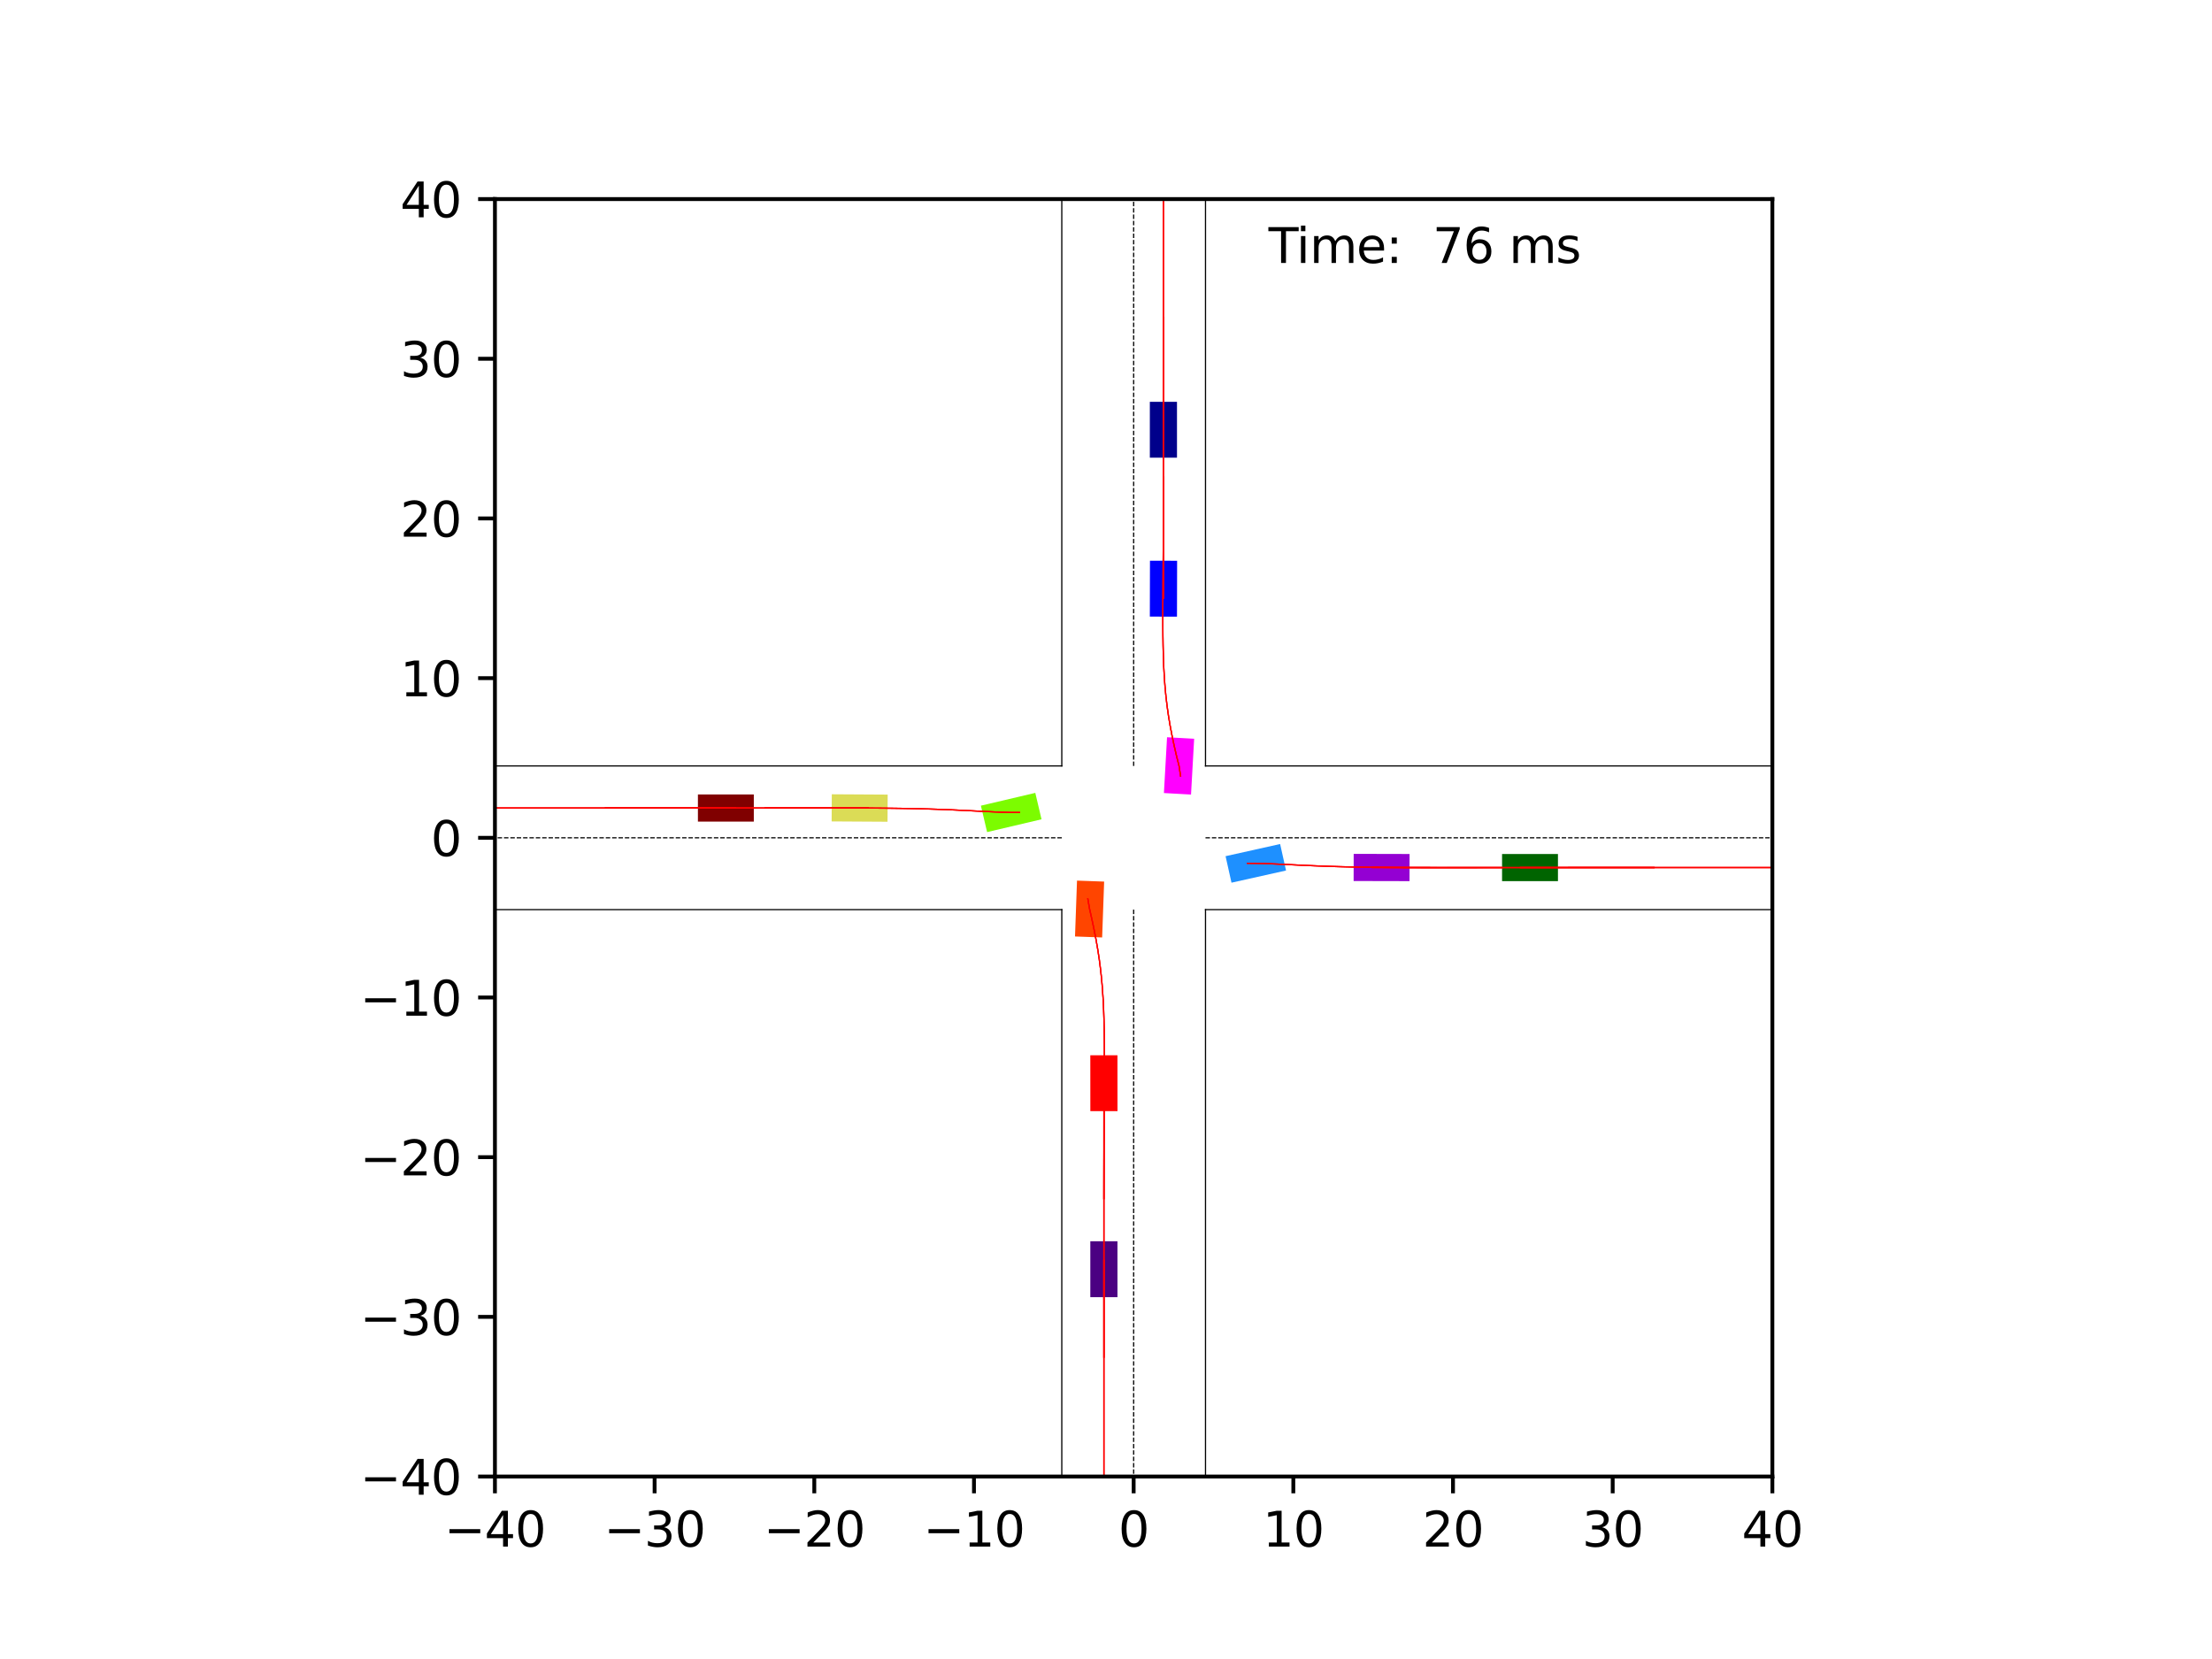 <?xml version="1.0" encoding="utf-8" standalone="no"?>
<!DOCTYPE svg PUBLIC "-//W3C//DTD SVG 1.1//EN"
  "http://www.w3.org/Graphics/SVG/1.1/DTD/svg11.dtd">
<svg xmlns:xlink="http://www.w3.org/1999/xlink" width="460.8pt" height="345.6pt" viewBox="0 0 460.8 345.6" xmlns="http://www.w3.org/2000/svg" version="1.1">
 <defs>
  <style type="text/css">*{stroke-linejoin: round; stroke-linecap: butt}</style>
 </defs>
 <g id="figure_1">
  <g id="patch_1">
   <path d="M 0 345.6 
L 460.8 345.6 
L 460.8 0 
L 0 0 
z
" style="fill: #ffffff"/>
  </g>
  <g id="axes_1">
   <g id="patch_2">
    <path d="M 103.104 307.584 
L 369.216 307.584 
L 369.216 41.472 
L 103.104 41.472 
z
" style="fill: #ffffff"/>
   </g>
   <g id="patch_3">
    <path d="M 245.188 95.343 
L 245.187 83.701 
L 239.533 83.701 
L 239.533 95.343 
z
" clip-path="url(#p478f8b786d)" style="fill: #00008b"/>
   </g>
   <g id="patch_4">
    <path d="M 157.032 165.5 
L 145.389 165.5 
L 145.389 171.155 
L 157.032 171.155 
z
" clip-path="url(#p478f8b786d)" style="fill: #800000"/>
   </g>
   <g id="patch_5">
    <path d="M 312.908 183.556 
L 324.551 183.555 
L 324.551 177.901 
L 312.908 177.901 
z
" clip-path="url(#p478f8b786d)" style="fill: #006400"/>
   </g>
   <g id="patch_6">
    <path d="M 227.132 258.581 
L 227.133 270.223 
L 232.788 270.223 
L 232.786 258.58 
z
" clip-path="url(#p478f8b786d)" style="fill: #4b0082"/>
   </g>
   <g id="patch_7">
    <path d="M 245.187 128.461 
L 245.215 116.819 
L 239.56 116.805 
L 239.532 128.448 
z
" clip-path="url(#p478f8b786d)" style="fill: #0000ff"/>
   </g>
   <g id="patch_8">
    <path d="M 227.131 219.831 
L 227.139 231.473 
L 232.794 231.469 
L 232.786 219.827 
z
" clip-path="url(#p478f8b786d)" style="fill: #ff0000"/>
   </g>
   <g id="patch_9">
    <path d="M 184.92 165.53 
L 173.278 165.462 
L 173.245 171.116 
L 184.887 171.185 
z
" clip-path="url(#p478f8b786d)" style="fill: #dbdc56"/>
   </g>
   <g id="patch_10">
    <path d="M 281.984 183.531 
L 293.626 183.557 
L 293.639 177.903 
L 281.997 177.876 
z
" clip-path="url(#p478f8b786d)" style="fill: #9400d3"/>
   </g>
   <g id="patch_11">
    <path d="M 256.541 183.879 
L 267.904 181.344 
L 266.673 175.825 
L 255.309 178.359 
z
" clip-path="url(#p478f8b786d)" style="fill: #1e90ff"/>
   </g>
   <g id="patch_12">
    <path d="M 224.362 183.449 
L 223.945 195.084 
L 229.597 195.286 
L 230.013 183.651 
z
" clip-path="url(#p478f8b786d)" style="fill: #ff4500"/>
   </g>
   <g id="patch_13">
    <path d="M 215.672 165.17 
L 204.339 167.836 
L 205.634 173.341 
L 216.967 170.674 
z
" clip-path="url(#p478f8b786d)" style="fill: #7cfc00"/>
   </g>
   <g id="patch_14">
    <path d="M 248.111 165.521 
L 248.764 153.897 
L 243.118 153.58 
L 242.465 165.204 
z
" clip-path="url(#p478f8b786d)" style="fill: #ff00ff"/>
   </g>
   <g id="matplotlib.axis_1">
    <g id="xtick_1">
     <g id="line2d_1">
      <defs>
       <path id="m2106859544" d="M 0 0 
L 0 3.5 
" style="stroke: #000000; stroke-width: 0.8"/>
      </defs>
      <g>
       <use xlink:href="#m2106859544" x="103.104" y="307.584" style="stroke: #000000; stroke-width: 0.8"/>
      </g>
     </g>
     <g id="text_1">
      <!-- −40 -->
      <g transform="translate(92.552 322.182) scale(0.1 -0.1)">
       <defs>
        <path id="DejaVuSans-2212" d="M 678 2272 
L 4684 2272 
L 4684 1741 
L 678 1741 
L 678 2272 
z
" transform="scale(0.016)"/>
        <path id="DejaVuSans-34" d="M 2419 4116 
L 825 1625 
L 2419 1625 
L 2419 4116 
z
M 2253 4666 
L 3047 4666 
L 3047 1625 
L 3713 1625 
L 3713 1100 
L 3047 1100 
L 3047 0 
L 2419 0 
L 2419 1100 
L 313 1100 
L 313 1709 
L 2253 4666 
z
" transform="scale(0.016)"/>
        <path id="DejaVuSans-30" d="M 2034 4250 
Q 1547 4250 1301 3770 
Q 1056 3291 1056 2328 
Q 1056 1369 1301 889 
Q 1547 409 2034 409 
Q 2525 409 2770 889 
Q 3016 1369 3016 2328 
Q 3016 3291 2770 3770 
Q 2525 4250 2034 4250 
z
M 2034 4750 
Q 2819 4750 3233 4129 
Q 3647 3509 3647 2328 
Q 3647 1150 3233 529 
Q 2819 -91 2034 -91 
Q 1250 -91 836 529 
Q 422 1150 422 2328 
Q 422 3509 836 4129 
Q 1250 4750 2034 4750 
z
" transform="scale(0.016)"/>
       </defs>
       <use xlink:href="#DejaVuSans-2212"/>
       <use xlink:href="#DejaVuSans-34" x="83.789"/>
       <use xlink:href="#DejaVuSans-30" x="147.412"/>
      </g>
     </g>
    </g>
    <g id="xtick_2">
     <g id="line2d_2">
      <g>
       <use xlink:href="#m2106859544" x="136.368" y="307.584" style="stroke: #000000; stroke-width: 0.8"/>
      </g>
     </g>
     <g id="text_2">
      <!-- −30 -->
      <g transform="translate(125.816 322.182) scale(0.1 -0.1)">
       <defs>
        <path id="DejaVuSans-33" d="M 2597 2516 
Q 3050 2419 3304 2112 
Q 3559 1806 3559 1356 
Q 3559 666 3084 287 
Q 2609 -91 1734 -91 
Q 1441 -91 1130 -33 
Q 819 25 488 141 
L 488 750 
Q 750 597 1062 519 
Q 1375 441 1716 441 
Q 2309 441 2620 675 
Q 2931 909 2931 1356 
Q 2931 1769 2642 2001 
Q 2353 2234 1838 2234 
L 1294 2234 
L 1294 2753 
L 1863 2753 
Q 2328 2753 2575 2939 
Q 2822 3125 2822 3475 
Q 2822 3834 2567 4026 
Q 2313 4219 1838 4219 
Q 1578 4219 1281 4162 
Q 984 4106 628 3988 
L 628 4550 
Q 988 4650 1302 4700 
Q 1616 4750 1894 4750 
Q 2613 4750 3031 4423 
Q 3450 4097 3450 3541 
Q 3450 3153 3228 2886 
Q 3006 2619 2597 2516 
z
" transform="scale(0.016)"/>
       </defs>
       <use xlink:href="#DejaVuSans-2212"/>
       <use xlink:href="#DejaVuSans-33" x="83.789"/>
       <use xlink:href="#DejaVuSans-30" x="147.412"/>
      </g>
     </g>
    </g>
    <g id="xtick_3">
     <g id="line2d_3">
      <g>
       <use xlink:href="#m2106859544" x="169.632" y="307.584" style="stroke: #000000; stroke-width: 0.8"/>
      </g>
     </g>
     <g id="text_3">
      <!-- −20 -->
      <g transform="translate(159.08 322.182) scale(0.1 -0.1)">
       <defs>
        <path id="DejaVuSans-32" d="M 1228 531 
L 3431 531 
L 3431 0 
L 469 0 
L 469 531 
Q 828 903 1448 1529 
Q 2069 2156 2228 2338 
Q 2531 2678 2651 2914 
Q 2772 3150 2772 3378 
Q 2772 3750 2511 3984 
Q 2250 4219 1831 4219 
Q 1534 4219 1204 4116 
Q 875 4013 500 3803 
L 500 4441 
Q 881 4594 1212 4672 
Q 1544 4750 1819 4750 
Q 2544 4750 2975 4387 
Q 3406 4025 3406 3419 
Q 3406 3131 3298 2873 
Q 3191 2616 2906 2266 
Q 2828 2175 2409 1742 
Q 1991 1309 1228 531 
z
" transform="scale(0.016)"/>
       </defs>
       <use xlink:href="#DejaVuSans-2212"/>
       <use xlink:href="#DejaVuSans-32" x="83.789"/>
       <use xlink:href="#DejaVuSans-30" x="147.412"/>
      </g>
     </g>
    </g>
    <g id="xtick_4">
     <g id="line2d_4">
      <g>
       <use xlink:href="#m2106859544" x="202.896" y="307.584" style="stroke: #000000; stroke-width: 0.8"/>
      </g>
     </g>
     <g id="text_4">
      <!-- −10 -->
      <g transform="translate(192.344 322.182) scale(0.1 -0.1)">
       <defs>
        <path id="DejaVuSans-31" d="M 794 531 
L 1825 531 
L 1825 4091 
L 703 3866 
L 703 4441 
L 1819 4666 
L 2450 4666 
L 2450 531 
L 3481 531 
L 3481 0 
L 794 0 
L 794 531 
z
" transform="scale(0.016)"/>
       </defs>
       <use xlink:href="#DejaVuSans-2212"/>
       <use xlink:href="#DejaVuSans-31" x="83.789"/>
       <use xlink:href="#DejaVuSans-30" x="147.412"/>
      </g>
     </g>
    </g>
    <g id="xtick_5">
     <g id="line2d_5">
      <g>
       <use xlink:href="#m2106859544" x="236.16" y="307.584" style="stroke: #000000; stroke-width: 0.8"/>
      </g>
     </g>
     <g id="text_5">
      <!-- 0 -->
      <g transform="translate(232.979 322.182) scale(0.1 -0.1)">
       <use xlink:href="#DejaVuSans-30"/>
      </g>
     </g>
    </g>
    <g id="xtick_6">
     <g id="line2d_6">
      <g>
       <use xlink:href="#m2106859544" x="269.424" y="307.584" style="stroke: #000000; stroke-width: 0.8"/>
      </g>
     </g>
     <g id="text_6">
      <!-- 10 -->
      <g transform="translate(263.062 322.182) scale(0.1 -0.1)">
       <use xlink:href="#DejaVuSans-31"/>
       <use xlink:href="#DejaVuSans-30" x="63.623"/>
      </g>
     </g>
    </g>
    <g id="xtick_7">
     <g id="line2d_7">
      <g>
       <use xlink:href="#m2106859544" x="302.688" y="307.584" style="stroke: #000000; stroke-width: 0.8"/>
      </g>
     </g>
     <g id="text_7">
      <!-- 20 -->
      <g transform="translate(296.325 322.182) scale(0.1 -0.1)">
       <use xlink:href="#DejaVuSans-32"/>
       <use xlink:href="#DejaVuSans-30" x="63.623"/>
      </g>
     </g>
    </g>
    <g id="xtick_8">
     <g id="line2d_8">
      <g>
       <use xlink:href="#m2106859544" x="335.952" y="307.584" style="stroke: #000000; stroke-width: 0.8"/>
      </g>
     </g>
     <g id="text_8">
      <!-- 30 -->
      <g transform="translate(329.589 322.182) scale(0.1 -0.1)">
       <use xlink:href="#DejaVuSans-33"/>
       <use xlink:href="#DejaVuSans-30" x="63.623"/>
      </g>
     </g>
    </g>
    <g id="xtick_9">
     <g id="line2d_9">
      <g>
       <use xlink:href="#m2106859544" x="369.216" y="307.584" style="stroke: #000000; stroke-width: 0.8"/>
      </g>
     </g>
     <g id="text_9">
      <!-- 40 -->
      <g transform="translate(362.853 322.182) scale(0.1 -0.1)">
       <use xlink:href="#DejaVuSans-34"/>
       <use xlink:href="#DejaVuSans-30" x="63.623"/>
      </g>
     </g>
    </g>
   </g>
   <g id="matplotlib.axis_2">
    <g id="ytick_1">
     <g id="line2d_10">
      <defs>
       <path id="m7c1d799630" d="M 0 0 
L -3.5 0 
" style="stroke: #000000; stroke-width: 0.8"/>
      </defs>
      <g>
       <use xlink:href="#m7c1d799630" x="103.104" y="307.584" style="stroke: #000000; stroke-width: 0.8"/>
      </g>
     </g>
     <g id="text_10">
      <!-- −40 -->
      <g transform="translate(74.999 311.383) scale(0.1 -0.1)">
       <use xlink:href="#DejaVuSans-2212"/>
       <use xlink:href="#DejaVuSans-34" x="83.789"/>
       <use xlink:href="#DejaVuSans-30" x="147.412"/>
      </g>
     </g>
    </g>
    <g id="ytick_2">
     <g id="line2d_11">
      <g>
       <use xlink:href="#m7c1d799630" x="103.104" y="274.32" style="stroke: #000000; stroke-width: 0.8"/>
      </g>
     </g>
     <g id="text_11">
      <!-- −30 -->
      <g transform="translate(74.999 278.119) scale(0.1 -0.1)">
       <use xlink:href="#DejaVuSans-2212"/>
       <use xlink:href="#DejaVuSans-33" x="83.789"/>
       <use xlink:href="#DejaVuSans-30" x="147.412"/>
      </g>
     </g>
    </g>
    <g id="ytick_3">
     <g id="line2d_12">
      <g>
       <use xlink:href="#m7c1d799630" x="103.104" y="241.056" style="stroke: #000000; stroke-width: 0.8"/>
      </g>
     </g>
     <g id="text_12">
      <!-- −20 -->
      <g transform="translate(74.999 244.855) scale(0.1 -0.1)">
       <use xlink:href="#DejaVuSans-2212"/>
       <use xlink:href="#DejaVuSans-32" x="83.789"/>
       <use xlink:href="#DejaVuSans-30" x="147.412"/>
      </g>
     </g>
    </g>
    <g id="ytick_4">
     <g id="line2d_13">
      <g>
       <use xlink:href="#m7c1d799630" x="103.104" y="207.792" style="stroke: #000000; stroke-width: 0.8"/>
      </g>
     </g>
     <g id="text_13">
      <!-- −10 -->
      <g transform="translate(74.999 211.591) scale(0.1 -0.1)">
       <use xlink:href="#DejaVuSans-2212"/>
       <use xlink:href="#DejaVuSans-31" x="83.789"/>
       <use xlink:href="#DejaVuSans-30" x="147.412"/>
      </g>
     </g>
    </g>
    <g id="ytick_5">
     <g id="line2d_14">
      <g>
       <use xlink:href="#m7c1d799630" x="103.104" y="174.528" style="stroke: #000000; stroke-width: 0.8"/>
      </g>
     </g>
     <g id="text_14">
      <!-- 0 -->
      <g transform="translate(89.742 178.327) scale(0.1 -0.1)">
       <use xlink:href="#DejaVuSans-30"/>
      </g>
     </g>
    </g>
    <g id="ytick_6">
     <g id="line2d_15">
      <g>
       <use xlink:href="#m7c1d799630" x="103.104" y="141.264" style="stroke: #000000; stroke-width: 0.8"/>
      </g>
     </g>
     <g id="text_15">
      <!-- 10 -->
      <g transform="translate(83.379 145.063) scale(0.1 -0.1)">
       <use xlink:href="#DejaVuSans-31"/>
       <use xlink:href="#DejaVuSans-30" x="63.623"/>
      </g>
     </g>
    </g>
    <g id="ytick_7">
     <g id="line2d_16">
      <g>
       <use xlink:href="#m7c1d799630" x="103.104" y="108" style="stroke: #000000; stroke-width: 0.8"/>
      </g>
     </g>
     <g id="text_16">
      <!-- 20 -->
      <g transform="translate(83.379 111.799) scale(0.1 -0.1)">
       <use xlink:href="#DejaVuSans-32"/>
       <use xlink:href="#DejaVuSans-30" x="63.623"/>
      </g>
     </g>
    </g>
    <g id="ytick_8">
     <g id="line2d_17">
      <g>
       <use xlink:href="#m7c1d799630" x="103.104" y="74.736" style="stroke: #000000; stroke-width: 0.8"/>
      </g>
     </g>
     <g id="text_17">
      <!-- 30 -->
      <g transform="translate(83.379 78.535) scale(0.1 -0.1)">
       <use xlink:href="#DejaVuSans-33"/>
       <use xlink:href="#DejaVuSans-30" x="63.623"/>
      </g>
     </g>
    </g>
    <g id="ytick_9">
     <g id="line2d_18">
      <g>
       <use xlink:href="#m7c1d799630" x="103.104" y="41.472" style="stroke: #000000; stroke-width: 0.8"/>
      </g>
     </g>
     <g id="text_18">
      <!-- 40 -->
      <g transform="translate(83.379 45.271) scale(0.1 -0.1)">
       <use xlink:href="#DejaVuSans-34"/>
       <use xlink:href="#DejaVuSans-30" x="63.623"/>
      </g>
     </g>
    </g>
   </g>
   <g id="line2d_19">
    <path d="M 251.129 346.6 
L 251.129 189.497 
" clip-path="url(#p478f8b786d)" style="fill: none; stroke: #000000; stroke-width: 0.25; stroke-linecap: square"/>
   </g>
   <g id="line2d_20">
    <path d="M 251.129 189.497 
L 417.449 189.497 
" clip-path="url(#p478f8b786d)" style="fill: none; stroke: #000000; stroke-width: 0.25; stroke-linecap: square"/>
   </g>
   <g id="line2d_21">
    <path d="M 417.449 159.559 
L 251.129 159.559 
" clip-path="url(#p478f8b786d)" style="fill: none; stroke: #000000; stroke-width: 0.25; stroke-linecap: square"/>
   </g>
   <g id="line2d_22">
    <path d="M 251.129 159.559 
L 251.129 -1 
" clip-path="url(#p478f8b786d)" style="fill: none; stroke: #000000; stroke-width: 0.25; stroke-linecap: square"/>
   </g>
   <g id="line2d_23">
    <path d="M 221.191 -1 
L 221.191 159.559 
" clip-path="url(#p478f8b786d)" style="fill: none; stroke: #000000; stroke-width: 0.25; stroke-linecap: square"/>
   </g>
   <g id="line2d_24">
    <path d="M 221.191 159.559 
L 54.871 159.559 
" clip-path="url(#p478f8b786d)" style="fill: none; stroke: #000000; stroke-width: 0.25; stroke-linecap: square"/>
   </g>
   <g id="line2d_25">
    <path d="M 54.871 189.497 
L 221.191 189.497 
" clip-path="url(#p478f8b786d)" style="fill: none; stroke: #000000; stroke-width: 0.25; stroke-linecap: square"/>
   </g>
   <g id="line2d_26">
    <path d="M 221.191 189.497 
L 221.191 346.6 
" clip-path="url(#p478f8b786d)" style="fill: none; stroke: #000000; stroke-width: 0.25; stroke-linecap: square"/>
   </g>
   <g id="line2d_27">
    <path d="M 251.129 174.528 
L 417.449 174.528 
" clip-path="url(#p478f8b786d)" style="fill: none; stroke-dasharray: 0.925,0.4; stroke-dashoffset: 0; stroke: #000000; stroke-width: 0.25"/>
   </g>
   <g id="line2d_28">
    <path d="M 236.16 159.559 
L 236.16 -1 
" clip-path="url(#p478f8b786d)" style="fill: none; stroke-dasharray: 0.925,0.4; stroke-dashoffset: 0; stroke: #000000; stroke-width: 0.25"/>
   </g>
   <g id="line2d_29">
    <path d="M 221.191 174.528 
L 54.871 174.528 
" clip-path="url(#p478f8b786d)" style="fill: none; stroke-dasharray: 0.925,0.4; stroke-dashoffset: 0; stroke: #000000; stroke-width: 0.25"/>
   </g>
   <g id="line2d_30">
    <path d="M 236.16 189.497 
L 236.16 346.6 
" clip-path="url(#p478f8b786d)" style="fill: none; stroke-dasharray: 0.925,0.4; stroke-dashoffset: 0; stroke: #000000; stroke-width: 0.25"/>
   </g>
   <g id="line2d_31">
    <path d="M 242.36 91.471 
L 242.36 89.522 
L 242.36 87.573 
L 242.36 85.623 
L 242.36 83.673 
L 242.36 81.722 
L 242.36 79.772 
L 242.36 77.821 
L 242.36 75.869 
L 242.36 73.918 
L 242.36 71.966 
L 242.36 70.013 
L 242.36 68.061 
L 242.36 66.108 
L 242.36 64.155 
L 242.36 62.201 
L 242.36 60.248 
L 242.36 58.294 
L 242.36 56.34 
L 242.36 54.385 
L 242.36 52.431 
L 242.36 50.476 
L 242.36 48.521 
L 242.36 46.567 
L 242.36 44.612 
L 242.36 42.657 
L 242.36 40.701 
L 242.36 38.746 
L 242.36 36.791 
L 242.36 34.836 
L 242.36 32.881 
" clip-path="url(#p478f8b786d)" style="fill: none; stroke: #ff0000; stroke-opacity: 0.2; stroke-width: 0.25; stroke-linecap: square"/>
   </g>
   <g id="line2d_32">
    <path d="M 242.36 91.471 
L 242.36 89.522 
L 242.36 87.573 
L 242.36 85.623 
L 242.36 83.673 
L 242.36 81.722 
L 242.36 79.772 
L 242.36 77.821 
L 242.36 75.869 
L 242.36 73.918 
L 242.36 71.966 
L 242.36 70.014 
L 242.36 68.061 
L 242.36 66.108 
L 242.36 64.155 
L 242.36 62.202 
L 242.36 60.248 
L 242.36 58.295 
L 242.36 56.341 
L 242.36 54.387 
L 242.36 52.432 
L 242.36 50.478 
L 242.36 48.523 
L 242.36 46.569 
L 242.36 44.614 
L 242.36 42.659 
L 242.36 40.704 
L 242.36 38.749 
L 242.36 36.794 
L 242.36 34.839 
L 242.36 32.884 
" clip-path="url(#p478f8b786d)" style="fill: none; stroke: #ff0000; stroke-opacity: 0.4; stroke-width: 0.25; stroke-linecap: square"/>
   </g>
   <g id="line2d_33">
    <path d="M 242.36 91.471 
L 242.36 89.522 
L 242.36 87.573 
L 242.36 85.623 
L 242.36 83.673 
L 242.36 81.722 
L 242.36 79.772 
L 242.36 77.821 
L 242.36 75.869 
L 242.36 73.918 
L 242.36 71.966 
L 242.36 70.013 
L 242.36 68.061 
L 242.36 66.108 
L 242.36 64.155 
L 242.36 62.201 
L 242.36 60.248 
L 242.36 58.294 
L 242.36 56.34 
L 242.36 54.386 
L 242.36 52.431 
L 242.36 50.477 
L 242.36 48.522 
L 242.36 46.568 
L 242.36 44.613 
L 242.36 42.658 
L 242.36 40.703 
L 242.36 38.748 
L 242.36 36.792 
L 242.36 34.837 
L 242.36 32.882 
" clip-path="url(#p478f8b786d)" style="fill: none; stroke: #ff0000; stroke-opacity: 0.6; stroke-width: 0.25; stroke-linecap: square"/>
   </g>
   <g id="line2d_34">
    <path d="M 242.36 91.471 
L 242.36 89.522 
L 242.36 87.573 
L 242.36 85.623 
L 242.36 83.673 
L 242.36 81.722 
L 242.36 79.772 
L 242.36 77.821 
L 242.36 75.869 
L 242.36 73.918 
L 242.36 71.966 
L 242.36 70.014 
L 242.36 68.061 
L 242.36 66.108 
L 242.36 64.155 
L 242.36 62.202 
L 242.36 60.248 
L 242.36 58.294 
L 242.36 56.34 
L 242.36 54.386 
L 242.36 52.432 
L 242.36 50.478 
L 242.36 48.523 
L 242.36 46.568 
L 242.36 44.613 
L 242.36 42.658 
L 242.36 40.704 
L 242.36 38.749 
L 242.36 36.793 
L 242.36 34.838 
L 242.36 32.883 
" clip-path="url(#p478f8b786d)" style="fill: none; stroke: #ff0000; stroke-opacity: 0.8; stroke-width: 0.25; stroke-linecap: square"/>
   </g>
   <g id="line2d_35">
    <path d="M 242.36 91.471 
L 242.36 89.522 
L 242.36 87.573 
L 242.36 85.623 
L 242.36 83.673 
L 242.36 81.722 
L 242.36 79.772 
L 242.36 77.821 
L 242.36 75.869 
L 242.36 73.918 
L 242.36 71.966 
L 242.36 70.013 
L 242.36 68.061 
L 242.36 66.108 
L 242.36 64.155 
L 242.36 62.202 
L 242.36 60.248 
L 242.36 58.294 
L 242.36 56.34 
L 242.36 54.386 
L 242.36 52.432 
L 242.36 50.477 
L 242.36 48.523 
L 242.36 46.568 
L 242.36 44.613 
L 242.36 42.658 
L 242.36 40.703 
L 242.36 38.748 
L 242.36 36.793 
L 242.36 34.838 
L 242.36 32.883 
" clip-path="url(#p478f8b786d)" style="fill: none; stroke: #ff0000; stroke-width: 0.25; stroke-linecap: square"/>
   </g>
   <g id="line2d_36">
    <path d="M 153.168 168.327 
L 151.211 168.328 
L 149.253 168.328 
L 147.296 168.328 
L 145.339 168.328 
L 143.382 168.328 
L 141.426 168.328 
L 139.469 168.328 
L 137.513 168.328 
L 135.557 168.328 
L 133.6 168.328 
L 131.644 168.328 
L 129.688 168.328 
L 127.732 168.328 
L 125.776 168.328 
L 123.82 168.328 
L 121.864 168.328 
L 119.909 168.328 
L 117.953 168.328 
L 115.997 168.328 
L 114.041 168.328 
L 112.085 168.328 
L 110.129 168.328 
L 108.173 168.328 
L 106.217 168.328 
L 104.262 168.328 
L 102.306 168.328 
L 100.35 168.328 
L 98.394 168.328 
L 96.438 168.328 
L 94.482 168.328 
" clip-path="url(#p478f8b786d)" style="fill: none; stroke: #ff0000; stroke-opacity: 0.2; stroke-width: 0.25; stroke-linecap: square"/>
   </g>
   <g id="line2d_37">
    <path d="M 153.168 168.327 
L 151.211 168.328 
L 149.253 168.328 
L 147.296 168.328 
L 145.339 168.328 
L 143.382 168.328 
L 141.426 168.328 
L 139.469 168.328 
L 137.513 168.328 
L 135.557 168.328 
L 133.601 168.328 
L 131.644 168.328 
L 129.688 168.328 
L 127.732 168.328 
L 125.777 168.328 
L 123.821 168.328 
L 121.865 168.328 
L 119.909 168.328 
L 117.953 168.328 
L 115.997 168.328 
L 114.041 168.328 
L 112.086 168.328 
L 110.13 168.328 
L 108.174 168.328 
L 106.218 168.328 
L 104.262 168.328 
L 102.306 168.328 
L 100.351 168.328 
L 98.395 168.328 
L 96.439 168.328 
L 94.483 168.328 
" clip-path="url(#p478f8b786d)" style="fill: none; stroke: #ff0000; stroke-opacity: 0.4; stroke-width: 0.25; stroke-linecap: square"/>
   </g>
   <g id="line2d_38">
    <path d="M 153.168 168.327 
L 151.211 168.328 
L 149.253 168.328 
L 147.296 168.328 
L 145.339 168.328 
L 143.382 168.328 
L 141.426 168.328 
L 139.469 168.328 
L 137.513 168.328 
L 135.557 168.328 
L 133.6 168.328 
L 131.644 168.328 
L 129.688 168.328 
L 127.732 168.328 
L 125.776 168.328 
L 123.82 168.328 
L 121.865 168.328 
L 119.909 168.328 
L 117.953 168.328 
L 115.997 168.328 
L 114.041 168.328 
L 112.085 168.328 
L 110.129 168.328 
L 108.174 168.328 
L 106.218 168.328 
L 104.262 168.328 
L 102.306 168.328 
L 100.35 168.328 
L 98.394 168.328 
L 96.438 168.328 
L 94.483 168.328 
" clip-path="url(#p478f8b786d)" style="fill: none; stroke: #ff0000; stroke-opacity: 0.6; stroke-width: 0.25; stroke-linecap: square"/>
   </g>
   <g id="line2d_39">
    <path d="M 153.168 168.327 
L 151.211 168.328 
L 149.253 168.328 
L 147.296 168.328 
L 145.339 168.328 
L 143.382 168.328 
L 141.426 168.328 
L 139.469 168.328 
L 137.513 168.328 
L 135.557 168.328 
L 133.601 168.328 
L 131.644 168.328 
L 129.688 168.328 
L 127.732 168.328 
L 125.776 168.328 
L 123.821 168.328 
L 121.865 168.328 
L 119.909 168.328 
L 117.953 168.328 
L 115.997 168.328 
L 114.041 168.328 
L 112.085 168.328 
L 110.13 168.328 
L 108.174 168.328 
L 106.218 168.328 
L 104.262 168.328 
L 102.306 168.328 
L 100.35 168.328 
L 98.395 168.328 
L 96.439 168.328 
L 94.483 168.328 
" clip-path="url(#p478f8b786d)" style="fill: none; stroke: #ff0000; stroke-opacity: 0.8; stroke-width: 0.25; stroke-linecap: square"/>
   </g>
   <g id="line2d_40">
    <path d="M 153.168 168.327 
L 151.211 168.328 
L 149.253 168.328 
L 147.296 168.328 
L 145.339 168.328 
L 143.382 168.328 
L 141.426 168.328 
L 139.469 168.328 
L 137.513 168.328 
L 135.557 168.328 
L 133.6 168.328 
L 131.644 168.328 
L 129.688 168.328 
L 127.732 168.328 
L 125.776 168.328 
L 123.82 168.328 
L 121.865 168.328 
L 119.909 168.328 
L 117.953 168.328 
L 115.997 168.328 
L 114.041 168.328 
L 112.085 168.328 
L 110.129 168.328 
L 108.174 168.328 
L 106.218 168.328 
L 104.262 168.328 
L 102.306 168.328 
L 100.35 168.328 
L 98.394 168.328 
L 96.439 168.328 
L 94.483 168.328 
" clip-path="url(#p478f8b786d)" style="fill: none; stroke: #ff0000; stroke-width: 0.25; stroke-linecap: square"/>
   </g>
   <g id="line2d_41">
    <path d="M 316.756 180.728 
L 318.73 180.728 
L 320.704 180.728 
L 322.678 180.728 
L 324.653 180.728 
L 326.628 180.728 
L 328.604 180.728 
L 330.58 180.728 
L 332.557 180.728 
L 334.534 180.728 
L 336.511 180.728 
L 338.489 180.728 
L 340.467 180.728 
L 342.445 180.728 
L 344.424 180.728 
L 346.403 180.728 
L 348.382 180.728 
L 350.362 180.728 
L 352.342 180.728 
L 354.322 180.728 
L 356.302 180.728 
L 358.283 180.728 
L 360.263 180.728 
L 362.244 180.728 
L 364.225 180.728 
L 366.206 180.728 
L 368.187 180.728 
L 370.168 180.728 
L 372.15 180.728 
L 374.131 180.728 
L 376.112 180.728 
" clip-path="url(#p478f8b786d)" style="fill: none; stroke: #ff0000; stroke-opacity: 0.2; stroke-width: 0.25; stroke-linecap: square"/>
   </g>
   <g id="line2d_42">
    <path d="M 316.756 180.728 
L 318.73 180.728 
L 320.704 180.728 
L 322.678 180.728 
L 324.653 180.728 
L 326.628 180.728 
L 328.604 180.728 
L 330.58 180.728 
L 332.556 180.728 
L 334.533 180.728 
L 336.511 180.728 
L 338.488 180.728 
L 340.466 180.728 
L 342.444 180.728 
L 344.423 180.728 
L 346.402 180.728 
L 348.381 180.728 
L 350.361 180.728 
L 352.34 180.728 
L 354.32 180.728 
L 356.3 180.728 
L 358.281 180.728 
L 360.261 180.728 
L 362.242 180.728 
L 364.222 180.728 
L 366.203 180.728 
L 368.184 180.728 
L 370.165 180.728 
L 372.146 180.728 
L 374.127 180.728 
L 376.108 180.728 
" clip-path="url(#p478f8b786d)" style="fill: none; stroke: #ff0000; stroke-opacity: 0.4; stroke-width: 0.25; stroke-linecap: square"/>
   </g>
   <g id="line2d_43">
    <path d="M 316.756 180.728 
L 318.73 180.728 
L 320.704 180.728 
L 322.678 180.728 
L 324.653 180.728 
L 326.628 180.728 
L 328.604 180.728 
L 330.58 180.728 
L 332.557 180.728 
L 334.534 180.728 
L 336.511 180.728 
L 338.489 180.728 
L 340.467 180.728 
L 342.445 180.728 
L 344.424 180.728 
L 346.403 180.728 
L 348.382 180.728 
L 350.361 180.728 
L 352.341 180.728 
L 354.321 180.728 
L 356.301 180.728 
L 358.282 180.728 
L 360.262 180.728 
L 362.243 180.728 
L 364.224 180.728 
L 366.205 180.728 
L 368.186 180.728 
L 370.167 180.728 
L 372.148 180.728 
L 374.129 180.728 
L 376.11 180.728 
" clip-path="url(#p478f8b786d)" style="fill: none; stroke: #ff0000; stroke-opacity: 0.6; stroke-width: 0.25; stroke-linecap: square"/>
   </g>
   <g id="line2d_44">
    <path d="M 316.756 180.728 
L 318.73 180.728 
L 320.704 180.728 
L 322.678 180.728 
L 324.653 180.728 
L 326.628 180.728 
L 328.604 180.728 
L 330.58 180.728 
L 332.557 180.728 
L 334.533 180.728 
L 336.511 180.728 
L 338.488 180.728 
L 340.466 180.728 
L 342.445 180.728 
L 344.423 180.728 
L 346.402 180.728 
L 348.381 180.728 
L 350.361 180.728 
L 352.341 180.728 
L 354.321 180.728 
L 356.301 180.728 
L 358.281 180.728 
L 360.262 180.728 
L 362.242 180.728 
L 364.223 180.728 
L 366.204 180.728 
L 368.185 180.728 
L 370.166 180.728 
L 372.147 180.728 
L 374.128 180.728 
L 376.109 180.728 
" clip-path="url(#p478f8b786d)" style="fill: none; stroke: #ff0000; stroke-opacity: 0.8; stroke-width: 0.25; stroke-linecap: square"/>
   </g>
   <g id="line2d_45">
    <path d="M 316.756 180.728 
L 318.73 180.728 
L 320.704 180.728 
L 322.678 180.728 
L 324.653 180.728 
L 326.628 180.728 
L 328.604 180.728 
L 330.58 180.728 
L 332.557 180.728 
L 334.533 180.728 
L 336.511 180.728 
L 338.488 180.728 
L 340.466 180.728 
L 342.445 180.728 
L 344.423 180.728 
L 346.402 180.728 
L 348.382 180.728 
L 350.361 180.728 
L 352.341 180.728 
L 354.321 180.728 
L 356.301 180.728 
L 358.282 180.728 
L 360.262 180.728 
L 362.243 180.728 
L 364.224 180.728 
L 366.204 180.728 
L 368.185 180.728 
L 370.166 180.728 
L 372.147 180.728 
L 374.129 180.728 
L 376.11 180.728 
" clip-path="url(#p478f8b786d)" style="fill: none; stroke: #ff0000; stroke-width: 0.25; stroke-linecap: square"/>
   </g>
   <g id="line2d_46">
    <path d="M 229.959 262.572 
L 229.96 264.402 
L 229.96 266.232 
L 229.96 268.063 
L 229.96 269.894 
L 229.96 271.726 
L 229.96 273.558 
L 229.96 275.39 
L 229.96 277.222 
L 229.96 279.055 
L 229.96 280.888 
L 229.96 282.721 
L 229.96 284.555 
L 229.96 286.388 
L 229.96 288.222 
L 229.96 290.055 
L 229.96 291.889 
L 229.96 293.723 
L 229.96 295.556 
L 229.96 297.39 
L 229.96 299.224 
L 229.96 301.058 
L 229.96 302.892 
L 229.96 304.726 
L 229.96 306.56 
L 229.96 308.394 
L 229.96 310.228 
L 229.96 312.061 
L 229.96 313.895 
L 229.96 315.729 
L 229.96 317.563 
" clip-path="url(#p478f8b786d)" style="fill: none; stroke: #ff0000; stroke-opacity: 0.2; stroke-width: 0.25; stroke-linecap: square"/>
   </g>
   <g id="line2d_47">
    <path d="M 229.959 262.572 
L 229.96 264.402 
L 229.96 266.232 
L 229.96 268.063 
L 229.96 269.894 
L 229.96 271.726 
L 229.96 273.558 
L 229.96 275.39 
L 229.96 277.223 
L 229.96 279.055 
L 229.96 280.888 
L 229.96 282.722 
L 229.96 284.555 
L 229.96 286.388 
L 229.96 288.222 
L 229.96 290.056 
L 229.96 291.889 
L 229.96 293.723 
L 229.96 295.557 
L 229.96 297.391 
L 229.96 299.225 
L 229.96 301.059 
L 229.96 302.893 
L 229.96 304.727 
L 229.96 306.561 
L 229.96 308.395 
L 229.96 310.229 
L 229.96 312.063 
L 229.96 313.897 
L 229.96 315.731 
L 229.96 317.565 
" clip-path="url(#p478f8b786d)" style="fill: none; stroke: #ff0000; stroke-opacity: 0.4; stroke-width: 0.25; stroke-linecap: square"/>
   </g>
   <g id="line2d_48">
    <path d="M 229.959 262.572 
L 229.96 264.402 
L 229.96 266.232 
L 229.96 268.063 
L 229.96 269.894 
L 229.96 271.726 
L 229.96 273.558 
L 229.96 275.39 
L 229.96 277.222 
L 229.96 279.055 
L 229.96 280.888 
L 229.96 282.721 
L 229.96 284.555 
L 229.96 286.388 
L 229.96 288.222 
L 229.96 290.055 
L 229.96 291.889 
L 229.96 293.723 
L 229.96 295.557 
L 229.96 297.391 
L 229.96 299.225 
L 229.96 301.058 
L 229.96 302.892 
L 229.96 304.726 
L 229.96 306.56 
L 229.96 308.394 
L 229.96 310.228 
L 229.96 312.062 
L 229.96 313.896 
L 229.96 315.73 
L 229.96 317.564 
" clip-path="url(#p478f8b786d)" style="fill: none; stroke: #ff0000; stroke-opacity: 0.6; stroke-width: 0.25; stroke-linecap: square"/>
   </g>
   <g id="line2d_49">
    <path d="M 229.959 262.572 
L 229.96 264.402 
L 229.96 266.232 
L 229.96 268.063 
L 229.96 269.894 
L 229.96 271.726 
L 229.96 273.558 
L 229.96 275.39 
L 229.96 277.222 
L 229.96 279.055 
L 229.96 280.888 
L 229.96 282.721 
L 229.96 284.555 
L 229.96 286.388 
L 229.96 288.222 
L 229.96 290.056 
L 229.96 291.889 
L 229.96 293.723 
L 229.96 295.557 
L 229.96 297.391 
L 229.96 299.225 
L 229.96 301.059 
L 229.96 302.893 
L 229.96 304.727 
L 229.96 306.561 
L 229.96 308.395 
L 229.96 310.229 
L 229.96 312.063 
L 229.96 313.897 
L 229.96 315.731 
L 229.96 317.565 
" clip-path="url(#p478f8b786d)" style="fill: none; stroke: #ff0000; stroke-opacity: 0.8; stroke-width: 0.25; stroke-linecap: square"/>
   </g>
   <g id="line2d_50">
    <path d="M 229.959 262.572 
L 229.96 264.402 
L 229.96 266.232 
L 229.96 268.063 
L 229.96 269.894 
L 229.96 271.726 
L 229.96 273.558 
L 229.96 275.39 
L 229.96 277.222 
L 229.96 279.055 
L 229.96 280.888 
L 229.96 282.721 
L 229.96 284.555 
L 229.96 286.388 
L 229.96 288.222 
L 229.96 290.056 
L 229.96 291.889 
L 229.96 293.723 
L 229.96 295.557 
L 229.96 297.391 
L 229.96 299.225 
L 229.96 301.059 
L 229.96 302.893 
L 229.96 304.727 
L 229.96 306.56 
L 229.96 308.394 
L 229.96 310.228 
L 229.96 312.062 
L 229.96 313.896 
L 229.96 315.73 
L 229.96 317.564 
" clip-path="url(#p478f8b786d)" style="fill: none; stroke: #ff0000; stroke-width: 0.25; stroke-linecap: square"/>
   </g>
   <g id="line2d_51">
    <path d="M 242.375 124.594 
L 242.374 122.633 
L 242.374 120.674 
L 242.372 118.717 
L 242.371 116.761 
L 242.369 114.807 
L 242.367 112.854 
L 242.366 110.901 
L 242.365 108.95 
L 242.363 107 
L 242.363 105.051 
L 242.362 103.102 
L 242.361 101.154 
L 242.361 99.206 
L 242.36 97.258 
L 242.36 95.311 
L 242.36 93.365 
L 242.36 91.418 
L 242.36 89.472 
L 242.36 87.526 
L 242.36 85.58 
L 242.36 83.635 
L 242.36 81.689 
L 242.36 79.743 
L 242.36 77.798 
L 242.36 75.852 
L 242.36 73.907 
L 242.36 71.961 
L 242.36 70.016 
L 242.36 68.07 
L 242.36 66.125 
" clip-path="url(#p478f8b786d)" style="fill: none; stroke: #ff0000; stroke-opacity: 0.2; stroke-width: 0.25; stroke-linecap: square"/>
   </g>
   <g id="line2d_52">
    <path d="M 242.375 124.594 
L 242.374 122.633 
L 242.373 120.674 
L 242.372 118.717 
L 242.371 116.761 
L 242.369 114.807 
L 242.367 112.854 
L 242.366 110.902 
L 242.365 108.951 
L 242.363 107.001 
L 242.363 105.051 
L 242.362 103.102 
L 242.361 101.154 
L 242.361 99.207 
L 242.36 97.26 
L 242.36 95.313 
L 242.36 93.366 
L 242.36 91.42 
L 242.36 89.474 
L 242.36 87.528 
L 242.36 85.583 
L 242.36 83.637 
L 242.36 81.692 
L 242.36 79.746 
L 242.36 77.801 
L 242.36 75.855 
L 242.36 73.91 
L 242.36 71.965 
L 242.36 70.02 
L 242.36 68.074 
L 242.36 66.129 
" clip-path="url(#p478f8b786d)" style="fill: none; stroke: #ff0000; stroke-opacity: 0.4; stroke-width: 0.25; stroke-linecap: square"/>
   </g>
   <g id="line2d_53">
    <path d="M 242.375 124.594 
L 242.374 122.633 
L 242.373 120.674 
L 242.372 118.717 
L 242.37 116.761 
L 242.369 114.807 
L 242.367 112.854 
L 242.366 110.902 
L 242.365 108.95 
L 242.363 107 
L 242.363 105.051 
L 242.362 103.102 
L 242.361 101.154 
L 242.361 99.206 
L 242.36 97.259 
L 242.36 95.312 
L 242.36 93.365 
L 242.36 91.419 
L 242.36 89.473 
L 242.36 87.527 
L 242.36 85.581 
L 242.36 83.636 
L 242.36 81.69 
L 242.36 79.745 
L 242.36 77.799 
L 242.36 75.854 
L 242.36 73.908 
L 242.36 71.963 
L 242.36 70.017 
L 242.36 68.072 
L 242.36 66.127 
" clip-path="url(#p478f8b786d)" style="fill: none; stroke: #ff0000; stroke-opacity: 0.6; stroke-width: 0.25; stroke-linecap: square"/>
   </g>
   <g id="line2d_54">
    <path d="M 242.375 124.594 
L 242.374 122.633 
L 242.373 120.674 
L 242.372 118.717 
L 242.37 116.761 
L 242.369 114.807 
L 242.367 112.854 
L 242.366 110.902 
L 242.364 108.951 
L 242.363 107 
L 242.363 105.051 
L 242.362 103.102 
L 242.361 101.154 
L 242.361 99.206 
L 242.36 97.259 
L 242.36 95.312 
L 242.36 93.366 
L 242.36 91.42 
L 242.36 89.474 
L 242.36 87.528 
L 242.36 85.582 
L 242.36 83.636 
L 242.36 81.691 
L 242.36 79.745 
L 242.36 77.8 
L 242.36 75.855 
L 242.36 73.909 
L 242.36 71.964 
L 242.36 70.019 
L 242.36 68.073 
L 242.36 66.128 
" clip-path="url(#p478f8b786d)" style="fill: none; stroke: #ff0000; stroke-opacity: 0.8; stroke-width: 0.25; stroke-linecap: square"/>
   </g>
   <g id="line2d_55">
    <path d="M 242.375 124.594 
L 242.374 122.633 
L 242.373 120.674 
L 242.372 118.717 
L 242.37 116.761 
L 242.369 114.807 
L 242.367 112.854 
L 242.366 110.902 
L 242.364 108.951 
L 242.363 107 
L 242.363 105.051 
L 242.362 103.102 
L 242.361 101.154 
L 242.361 99.206 
L 242.36 97.259 
L 242.36 95.312 
L 242.36 93.366 
L 242.36 91.419 
L 242.36 89.473 
L 242.36 87.527 
L 242.36 85.582 
L 242.36 83.636 
L 242.36 81.69 
L 242.36 79.745 
L 242.36 77.799 
L 242.36 75.854 
L 242.36 73.909 
L 242.36 71.963 
L 242.36 70.018 
L 242.36 68.073 
L 242.36 66.127 
" clip-path="url(#p478f8b786d)" style="fill: none; stroke: #ff0000; stroke-width: 0.25; stroke-linecap: square"/>
   </g>
   <g id="line2d_56">
    <path d="M 229.962 223.675 
L 229.962 225.65 
L 229.962 227.624 
L 229.962 229.596 
L 229.962 231.568 
L 229.962 233.538 
L 229.961 235.508 
L 229.961 237.477 
L 229.961 239.446 
L 229.961 241.414 
L 229.96 243.382 
L 229.96 245.349 
L 229.96 247.317 
L 229.96 249.284 
L 229.96 251.251 
L 229.96 253.218 
L 229.96 255.186 
L 229.96 257.153 
L 229.96 259.12 
L 229.96 261.088 
L 229.96 263.055 
L 229.96 265.023 
L 229.96 266.991 
L 229.96 268.959 
L 229.96 270.927 
L 229.96 272.895 
L 229.96 274.863 
L 229.96 276.831 
L 229.96 278.799 
L 229.96 280.767 
L 229.96 282.736 
" clip-path="url(#p478f8b786d)" style="fill: none; stroke: #ff0000; stroke-opacity: 0.2; stroke-width: 0.25; stroke-linecap: square"/>
   </g>
   <g id="line2d_57">
    <path d="M 229.962 223.675 
L 229.962 225.65 
L 229.962 227.624 
L 229.962 229.596 
L 229.962 231.567 
L 229.962 233.538 
L 229.961 235.508 
L 229.961 237.476 
L 229.961 239.445 
L 229.961 241.413 
L 229.96 243.381 
L 229.96 245.348 
L 229.96 247.315 
L 229.96 249.282 
L 229.96 251.249 
L 229.96 253.216 
L 229.96 255.183 
L 229.96 257.15 
L 229.96 259.117 
L 229.96 261.084 
L 229.96 263.051 
L 229.96 265.018 
L 229.96 266.986 
L 229.96 268.953 
L 229.96 270.92 
L 229.96 272.888 
L 229.96 274.856 
L 229.96 276.823 
L 229.96 278.791 
L 229.96 280.759 
L 229.96 282.726 
" clip-path="url(#p478f8b786d)" style="fill: none; stroke: #ff0000; stroke-opacity: 0.4; stroke-width: 0.25; stroke-linecap: square"/>
   </g>
   <g id="line2d_58">
    <path d="M 229.962 223.675 
L 229.962 225.65 
L 229.962 227.624 
L 229.962 229.596 
L 229.962 231.568 
L 229.962 233.538 
L 229.961 235.508 
L 229.961 237.477 
L 229.961 239.445 
L 229.961 241.413 
L 229.96 243.381 
L 229.96 245.349 
L 229.96 247.316 
L 229.96 249.283 
L 229.96 251.25 
L 229.96 253.217 
L 229.96 255.184 
L 229.96 257.152 
L 229.96 259.119 
L 229.96 261.086 
L 229.96 263.054 
L 229.96 265.021 
L 229.96 266.989 
L 229.96 268.956 
L 229.96 270.924 
L 229.96 272.892 
L 229.96 274.86 
L 229.96 276.828 
L 229.96 278.795 
L 229.96 280.763 
L 229.96 282.731 
" clip-path="url(#p478f8b786d)" style="fill: none; stroke: #ff0000; stroke-opacity: 0.6; stroke-width: 0.25; stroke-linecap: square"/>
   </g>
   <g id="line2d_59">
    <path d="M 229.962 223.675 
L 229.962 225.65 
L 229.962 227.624 
L 229.962 229.596 
L 229.962 231.567 
L 229.962 233.538 
L 229.961 235.508 
L 229.961 237.477 
L 229.961 239.445 
L 229.961 241.413 
L 229.96 243.381 
L 229.96 245.348 
L 229.96 247.315 
L 229.96 249.283 
L 229.96 251.25 
L 229.96 253.217 
L 229.96 255.184 
L 229.96 257.151 
L 229.96 259.118 
L 229.96 261.085 
L 229.96 263.052 
L 229.96 265.019 
L 229.96 266.987 
L 229.96 268.954 
L 229.96 270.922 
L 229.96 272.89 
L 229.96 274.857 
L 229.96 276.825 
L 229.96 278.793 
L 229.96 280.761 
L 229.96 282.729 
" clip-path="url(#p478f8b786d)" style="fill: none; stroke: #ff0000; stroke-opacity: 0.8; stroke-width: 0.25; stroke-linecap: square"/>
   </g>
   <g id="line2d_60">
    <path d="M 229.962 223.675 
L 229.962 225.65 
L 229.962 227.624 
L 229.962 229.596 
L 229.962 231.568 
L 229.962 233.538 
L 229.961 235.508 
L 229.961 237.477 
L 229.961 239.445 
L 229.961 241.413 
L 229.96 243.381 
L 229.96 245.348 
L 229.96 247.316 
L 229.96 249.283 
L 229.96 251.25 
L 229.96 253.217 
L 229.96 255.184 
L 229.96 257.151 
L 229.96 259.118 
L 229.96 261.086 
L 229.96 263.053 
L 229.96 265.02 
L 229.96 266.988 
L 229.96 268.955 
L 229.96 270.923 
L 229.96 272.891 
L 229.96 274.859 
L 229.96 276.826 
L 229.96 278.794 
L 229.96 280.762 
L 229.96 282.73 
" clip-path="url(#p478f8b786d)" style="fill: none; stroke: #ff0000; stroke-width: 0.25; stroke-linecap: square"/>
   </g>
   <g id="line2d_61">
    <path d="M 180.892 168.326 
L 179.083 168.322 
L 177.272 168.32 
L 175.46 168.318 
L 173.645 168.318 
L 171.829 168.318 
L 170.012 168.319 
L 168.192 168.32 
L 166.372 168.321 
L 164.55 168.322 
L 162.727 168.323 
L 160.903 168.323 
L 159.078 168.324 
L 157.252 168.325 
L 155.426 168.326 
L 153.598 168.326 
L 151.77 168.327 
L 149.941 168.327 
L 148.111 168.327 
L 146.281 168.327 
L 144.45 168.328 
L 142.619 168.328 
L 140.788 168.328 
L 138.957 168.328 
L 137.125 168.328 
L 135.293 168.328 
L 133.461 168.328 
L 131.628 168.328 
L 129.796 168.328 
L 127.963 168.328 
L 126.131 168.328 
" clip-path="url(#p478f8b786d)" style="fill: none; stroke: #ff0000; stroke-opacity: 0.2; stroke-width: 0.25; stroke-linecap: square"/>
   </g>
   <g id="line2d_62">
    <path d="M 180.892 168.326 
L 179.083 168.323 
L 177.272 168.32 
L 175.46 168.319 
L 173.645 168.318 
L 171.829 168.318 
L 170.012 168.319 
L 168.193 168.32 
L 166.372 168.321 
L 164.551 168.322 
L 162.728 168.323 
L 160.904 168.323 
L 159.079 168.324 
L 157.253 168.325 
L 155.426 168.326 
L 153.599 168.326 
L 151.77 168.327 
L 149.942 168.327 
L 148.112 168.327 
L 146.282 168.327 
L 144.452 168.328 
L 142.621 168.328 
L 140.79 168.328 
L 138.959 168.328 
L 137.127 168.328 
L 135.296 168.328 
L 133.464 168.328 
L 131.632 168.328 
L 129.8 168.328 
L 127.967 168.328 
L 126.135 168.328 
" clip-path="url(#p478f8b786d)" style="fill: none; stroke: #ff0000; stroke-opacity: 0.4; stroke-width: 0.25; stroke-linecap: square"/>
   </g>
   <g id="line2d_63">
    <path d="M 180.892 168.326 
L 179.083 168.323 
L 177.272 168.32 
L 175.46 168.319 
L 173.645 168.318 
L 171.829 168.318 
L 170.012 168.319 
L 168.193 168.32 
L 166.372 168.321 
L 164.55 168.322 
L 162.728 168.323 
L 160.904 168.323 
L 159.079 168.324 
L 157.253 168.325 
L 155.426 168.326 
L 153.598 168.326 
L 151.77 168.327 
L 149.941 168.327 
L 148.111 168.327 
L 146.281 168.327 
L 144.451 168.328 
L 142.62 168.328 
L 140.789 168.328 
L 138.958 168.328 
L 137.126 168.328 
L 135.294 168.328 
L 133.462 168.328 
L 131.63 168.328 
L 129.797 168.328 
L 127.965 168.328 
L 126.133 168.328 
" clip-path="url(#p478f8b786d)" style="fill: none; stroke: #ff0000; stroke-opacity: 0.6; stroke-width: 0.25; stroke-linecap: square"/>
   </g>
   <g id="line2d_64">
    <path d="M 180.892 168.326 
L 179.083 168.323 
L 177.272 168.32 
L 175.46 168.319 
L 173.645 168.318 
L 171.829 168.319 
L 170.012 168.319 
L 168.193 168.32 
L 166.372 168.321 
L 164.55 168.322 
L 162.728 168.323 
L 160.904 168.323 
L 159.079 168.324 
L 157.253 168.325 
L 155.426 168.326 
L 153.598 168.326 
L 151.77 168.327 
L 149.941 168.327 
L 148.112 168.327 
L 146.282 168.327 
L 144.452 168.328 
L 142.621 168.328 
L 140.79 168.328 
L 138.958 168.328 
L 137.127 168.328 
L 135.295 168.328 
L 133.463 168.328 
L 131.631 168.328 
L 129.799 168.328 
L 127.966 168.328 
L 126.134 168.328 
" clip-path="url(#p478f8b786d)" style="fill: none; stroke: #ff0000; stroke-opacity: 0.8; stroke-width: 0.25; stroke-linecap: square"/>
   </g>
   <g id="line2d_65">
    <path d="M 180.892 168.326 
L 179.083 168.323 
L 177.272 168.321 
L 175.46 168.319 
L 173.645 168.319 
L 171.829 168.319 
L 170.012 168.319 
L 168.193 168.32 
L 166.372 168.321 
L 164.55 168.322 
L 162.728 168.323 
L 160.904 168.323 
L 159.079 168.324 
L 157.253 168.325 
L 155.426 168.326 
L 153.598 168.326 
L 151.77 168.327 
L 149.941 168.327 
L 148.112 168.327 
L 146.282 168.327 
L 144.451 168.328 
L 142.62 168.328 
L 140.789 168.328 
L 138.958 168.328 
L 137.126 168.328 
L 135.294 168.328 
L 133.462 168.328 
L 131.63 168.328 
L 129.798 168.328 
L 127.966 168.328 
L 126.133 168.328 
" clip-path="url(#p478f8b786d)" style="fill: none; stroke: #ff0000; stroke-width: 0.25; stroke-linecap: square"/>
   </g>
   <g id="line2d_66">
    <path d="M 285.849 180.713 
L 287.811 180.717 
L 289.773 180.72 
L 291.734 180.723 
L 293.695 180.725 
L 295.655 180.727 
L 297.614 180.728 
L 299.573 180.729 
L 301.532 180.729 
L 303.49 180.729 
L 305.448 180.73 
L 307.405 180.73 
L 309.363 180.73 
L 311.32 180.729 
L 313.276 180.729 
L 315.233 180.729 
L 317.189 180.729 
L 319.145 180.729 
L 321.101 180.729 
L 323.057 180.729 
L 325.013 180.729 
L 326.969 180.728 
L 328.924 180.728 
L 330.88 180.728 
L 332.835 180.728 
L 334.791 180.728 
L 336.746 180.728 
L 338.702 180.728 
L 340.657 180.728 
L 342.612 180.728 
L 344.568 180.728 
" clip-path="url(#p478f8b786d)" style="fill: none; stroke: #ff0000; stroke-opacity: 0.2; stroke-width: 0.25; stroke-linecap: square"/>
   </g>
   <g id="line2d_67">
    <path d="M 285.849 180.713 
L 287.811 180.717 
L 289.773 180.72 
L 291.734 180.723 
L 293.695 180.725 
L 295.655 180.727 
L 297.614 180.728 
L 299.573 180.729 
L 301.532 180.729 
L 303.49 180.729 
L 305.448 180.73 
L 307.405 180.73 
L 309.363 180.73 
L 311.32 180.729 
L 313.276 180.729 
L 315.233 180.729 
L 317.189 180.729 
L 319.145 180.729 
L 321.101 180.729 
L 323.057 180.729 
L 325.013 180.729 
L 326.969 180.728 
L 328.924 180.728 
L 330.88 180.728 
L 332.835 180.728 
L 334.791 180.728 
L 336.746 180.728 
L 338.702 180.728 
L 340.657 180.728 
L 342.612 180.728 
L 344.568 180.728 
" clip-path="url(#p478f8b786d)" style="fill: none; stroke: #ff0000; stroke-opacity: 0.4; stroke-width: 0.25; stroke-linecap: square"/>
   </g>
   <g id="line2d_68">
    <path d="M 285.849 180.713 
L 287.811 180.717 
L 289.773 180.72 
L 291.734 180.723 
L 293.695 180.725 
L 295.655 180.727 
L 297.614 180.728 
L 299.573 180.729 
L 301.532 180.729 
L 303.49 180.729 
L 305.448 180.73 
L 307.405 180.73 
L 309.363 180.73 
L 311.32 180.729 
L 313.276 180.729 
L 315.233 180.729 
L 317.189 180.729 
L 319.145 180.729 
L 321.101 180.729 
L 323.057 180.729 
L 325.013 180.729 
L 326.969 180.728 
L 328.924 180.728 
L 330.88 180.728 
L 332.835 180.728 
L 334.791 180.728 
L 336.746 180.728 
L 338.702 180.728 
L 340.657 180.728 
L 342.612 180.728 
L 344.568 180.728 
" clip-path="url(#p478f8b786d)" style="fill: none; stroke: #ff0000; stroke-opacity: 0.6; stroke-width: 0.25; stroke-linecap: square"/>
   </g>
   <g id="line2d_69">
    <path d="M 285.849 180.713 
L 287.811 180.717 
L 289.773 180.72 
L 291.734 180.723 
L 293.695 180.725 
L 295.655 180.727 
L 297.614 180.728 
L 299.573 180.729 
L 301.532 180.729 
L 303.49 180.729 
L 305.448 180.73 
L 307.405 180.73 
L 309.363 180.73 
L 311.32 180.729 
L 313.276 180.729 
L 315.233 180.729 
L 317.189 180.729 
L 319.145 180.729 
L 321.101 180.729 
L 323.057 180.729 
L 325.013 180.729 
L 326.969 180.728 
L 328.924 180.728 
L 330.88 180.728 
L 332.835 180.728 
L 334.791 180.728 
L 336.746 180.728 
L 338.702 180.728 
L 340.657 180.728 
L 342.612 180.728 
L 344.568 180.728 
" clip-path="url(#p478f8b786d)" style="fill: none; stroke: #ff0000; stroke-opacity: 0.8; stroke-width: 0.25; stroke-linecap: square"/>
   </g>
   <g id="line2d_70">
    <path d="M 285.849 180.713 
L 287.811 180.717 
L 289.773 180.72 
L 291.734 180.723 
L 293.695 180.725 
L 295.655 180.727 
L 297.614 180.728 
L 299.573 180.729 
L 301.532 180.729 
L 303.49 180.729 
L 305.448 180.73 
L 307.405 180.73 
L 309.363 180.73 
L 311.32 180.729 
L 313.276 180.729 
L 315.233 180.729 
L 317.189 180.729 
L 319.145 180.729 
L 321.101 180.729 
L 323.057 180.729 
L 325.013 180.729 
L 326.969 180.728 
L 328.924 180.728 
L 330.88 180.728 
L 332.835 180.728 
L 334.791 180.728 
L 336.746 180.728 
L 338.702 180.728 
L 340.657 180.728 
L 342.612 180.728 
L 344.568 180.728 
" clip-path="url(#p478f8b786d)" style="fill: none; stroke: #ff0000; stroke-width: 0.25; stroke-linecap: square"/>
   </g>
   <g id="line2d_71">
    <path d="M 259.88 179.832 
L 261.607 179.85 
L 263.336 179.895 
L 265.069 179.957 
L 266.804 180.031 
L 268.543 180.113 
L 270.285 180.196 
L 272.032 180.278 
L 273.782 180.354 
L 275.535 180.424 
L 277.293 180.485 
L 279.054 180.538 
L 280.818 180.583 
L 282.586 180.62 
L 284.357 180.651 
L 286.131 180.675 
L 287.907 180.694 
L 289.686 180.708 
L 291.467 180.719 
L 293.25 180.726 
L 295.034 180.731 
L 296.821 180.734 
L 298.609 180.736 
L 300.398 180.737 
L 302.188 180.737 
L 303.979 180.736 
L 305.771 180.735 
L 307.563 180.734 
L 309.356 180.732 
L 311.148 180.731 
L 312.941 180.729 
" clip-path="url(#p478f8b786d)" style="fill: none; stroke: #ff0000; stroke-opacity: 0.2; stroke-width: 0.25; stroke-linecap: square"/>
   </g>
   <g id="line2d_72">
    <path d="M 259.88 179.832 
L 261.607 179.85 
L 263.336 179.895 
L 265.069 179.956 
L 266.804 180.031 
L 268.543 180.113 
L 270.285 180.197 
L 272.031 180.278 
L 273.781 180.355 
L 275.535 180.425 
L 277.292 180.486 
L 279.053 180.54 
L 280.818 180.585 
L 282.586 180.622 
L 284.356 180.653 
L 286.13 180.677 
L 287.906 180.696 
L 289.685 180.711 
L 291.466 180.721 
L 293.249 180.729 
L 295.034 180.734 
L 296.82 180.738 
L 298.608 180.74 
L 300.397 180.74 
L 302.188 180.74 
L 303.979 180.74 
L 305.771 180.739 
L 307.563 180.738 
L 309.356 180.736 
L 311.149 180.735 
L 312.942 180.733 
" clip-path="url(#p478f8b786d)" style="fill: none; stroke: #ff0000; stroke-opacity: 0.4; stroke-width: 0.25; stroke-linecap: square"/>
   </g>
   <g id="line2d_73">
    <path d="M 259.88 179.832 
L 261.607 179.851 
L 263.336 179.896 
L 265.069 179.958 
L 266.804 180.033 
L 268.543 180.115 
L 270.285 180.199 
L 272.031 180.28 
L 273.781 180.357 
L 275.535 180.427 
L 277.292 180.488 
L 279.053 180.542 
L 280.817 180.587 
L 282.585 180.624 
L 284.356 180.655 
L 286.129 180.679 
L 287.906 180.698 
L 289.684 180.712 
L 291.465 180.723 
L 293.248 180.73 
L 295.033 180.735 
L 296.82 180.738 
L 298.608 180.74 
L 300.397 180.74 
L 302.187 180.74 
L 303.979 180.739 
L 305.77 180.738 
L 307.563 180.736 
L 309.356 180.734 
L 311.149 180.733 
L 312.942 180.731 
" clip-path="url(#p478f8b786d)" style="fill: none; stroke: #ff0000; stroke-opacity: 0.6; stroke-width: 0.25; stroke-linecap: square"/>
   </g>
   <g id="line2d_74">
    <path d="M 259.88 179.832 
L 261.607 179.852 
L 263.336 179.897 
L 265.069 179.96 
L 266.804 180.034 
L 268.543 180.116 
L 270.285 180.2 
L 272.031 180.282 
L 273.781 180.359 
L 275.534 180.428 
L 277.292 180.49 
L 279.053 180.543 
L 280.817 180.588 
L 282.585 180.625 
L 284.356 180.656 
L 286.129 180.68 
L 287.905 180.699 
L 289.684 180.713 
L 291.465 180.723 
L 293.248 180.731 
L 295.033 180.736 
L 296.819 180.739 
L 298.607 180.74 
L 300.397 180.741 
L 302.187 180.74 
L 303.978 180.739 
L 305.77 180.738 
L 307.563 180.737 
L 309.356 180.735 
L 311.149 180.733 
L 312.942 180.731 
" clip-path="url(#p478f8b786d)" style="fill: none; stroke: #ff0000; stroke-opacity: 0.8; stroke-width: 0.25; stroke-linecap: square"/>
   </g>
   <g id="line2d_75">
    <path d="M 259.88 179.832 
L 261.607 179.852 
L 263.336 179.897 
L 265.069 179.959 
L 266.804 180.033 
L 268.543 180.115 
L 270.285 180.199 
L 272.031 180.281 
L 273.781 180.357 
L 275.534 180.427 
L 277.292 180.488 
L 279.053 180.541 
L 280.817 180.586 
L 282.585 180.623 
L 284.355 180.654 
L 286.129 180.678 
L 287.905 180.697 
L 289.684 180.711 
L 291.465 180.722 
L 293.248 180.729 
L 295.033 180.734 
L 296.819 180.737 
L 298.607 180.739 
L 300.397 180.739 
L 302.187 180.739 
L 303.978 180.738 
L 305.77 180.737 
L 307.563 180.736 
L 309.356 180.734 
L 311.149 180.732 
L 312.943 180.731 
" clip-path="url(#p478f8b786d)" style="fill: none; stroke: #ff0000; stroke-width: 0.25; stroke-linecap: square"/>
   </g>
   <g id="line2d_76">
    <path d="M 226.613 187.239 
L 226.981 189.367 
L 227.455 191.469 
L 227.899 193.572 
L 228.309 195.676 
L 228.678 197.782 
L 229 199.89 
L 229.272 201.999 
L 229.495 204.108 
L 229.671 206.215 
L 229.805 208.32 
L 229.904 210.422 
L 229.972 212.519 
L 230.016 214.612 
L 230.04 216.701 
L 230.051 218.785 
L 230.051 220.864 
L 230.045 222.94 
L 230.035 225.012 
L 230.022 227.081 
L 230.01 229.146 
L 229.997 231.209 
L 229.986 233.269 
L 229.977 235.328 
L 229.968 237.384 
L 229.962 239.439 
L 229.956 241.493 
L 229.952 243.546 
L 229.949 245.598 
L 229.945 247.651 
L 229.943 249.702 
" clip-path="url(#p478f8b786d)" style="fill: none; stroke: #ff0000; stroke-opacity: 0.2; stroke-width: 0.25; stroke-linecap: square"/>
   </g>
   <g id="line2d_77">
    <path d="M 226.613 187.239 
L 226.981 189.367 
L 227.457 191.469 
L 227.901 193.571 
L 228.312 195.676 
L 228.681 197.782 
L 229.004 199.889 
L 229.277 201.998 
L 229.501 204.107 
L 229.678 206.215 
L 229.813 208.32 
L 229.913 210.422 
L 229.982 212.519 
L 230.026 214.612 
L 230.052 216.701 
L 230.063 218.785 
L 230.064 220.864 
L 230.058 222.94 
L 230.048 225.012 
L 230.036 227.08 
L 230.023 229.146 
L 230.01 231.208 
L 229.999 233.268 
L 229.989 235.326 
L 229.98 237.383 
L 229.973 239.437 
L 229.967 241.491 
L 229.962 243.543 
L 229.958 245.595 
L 229.954 247.646 
L 229.951 249.698 
" clip-path="url(#p478f8b786d)" style="fill: none; stroke: #ff0000; stroke-opacity: 0.4; stroke-width: 0.25; stroke-linecap: square"/>
   </g>
   <g id="line2d_78">
    <path d="M 226.613 187.239 
L 226.982 189.367 
L 227.457 191.468 
L 227.902 193.571 
L 228.312 195.676 
L 228.681 197.782 
L 229.004 199.89 
L 229.277 201.999 
L 229.501 204.108 
L 229.678 206.215 
L 229.814 208.32 
L 229.913 210.422 
L 229.982 212.52 
L 230.027 214.613 
L 230.053 216.701 
L 230.064 218.785 
L 230.065 220.865 
L 230.059 222.941 
L 230.049 225.013 
L 230.037 227.081 
L 230.024 229.147 
L 230.012 231.209 
L 230.001 233.269 
L 229.991 235.327 
L 229.983 237.383 
L 229.976 239.438 
L 229.97 241.491 
L 229.966 243.543 
L 229.962 245.595 
L 229.959 247.646 
L 229.956 249.698 
" clip-path="url(#p478f8b786d)" style="fill: none; stroke: #ff0000; stroke-opacity: 0.6; stroke-width: 0.25; stroke-linecap: square"/>
   </g>
   <g id="line2d_79">
    <path d="M 226.613 187.239 
L 226.98 189.367 
L 227.456 191.469 
L 227.9 193.572 
L 228.31 195.676 
L 228.679 197.782 
L 229.001 199.89 
L 229.274 201.999 
L 229.498 204.108 
L 229.675 206.216 
L 229.81 208.321 
L 229.91 210.423 
L 229.979 212.521 
L 230.024 214.614 
L 230.049 216.702 
L 230.061 218.786 
L 230.062 220.866 
L 230.056 222.942 
L 230.046 225.014 
L 230.034 227.082 
L 230.021 229.148 
L 230.009 231.21 
L 229.998 233.27 
L 229.988 235.328 
L 229.98 237.384 
L 229.973 239.438 
L 229.968 241.492 
L 229.963 243.544 
L 229.96 245.596 
L 229.957 247.647 
L 229.954 249.698 
" clip-path="url(#p478f8b786d)" style="fill: none; stroke: #ff0000; stroke-opacity: 0.8; stroke-width: 0.25; stroke-linecap: square"/>
   </g>
   <g id="line2d_80">
    <path d="M 226.613 187.239 
L 226.979 189.367 
L 227.454 191.469 
L 227.898 193.572 
L 228.308 195.676 
L 228.677 197.783 
L 228.999 199.891 
L 229.272 202 
L 229.496 204.109 
L 229.673 206.217 
L 229.809 208.322 
L 229.909 210.423 
L 229.978 212.521 
L 230.023 214.614 
L 230.049 216.703 
L 230.061 218.787 
L 230.062 220.867 
L 230.056 222.942 
L 230.047 225.014 
L 230.035 227.083 
L 230.022 229.148 
L 230.01 231.211 
L 229.999 233.27 
L 229.989 235.328 
L 229.981 237.384 
L 229.974 239.439 
L 229.969 241.492 
L 229.965 243.544 
L 229.961 245.595 
L 229.958 247.647 
L 229.956 249.697 
" clip-path="url(#p478f8b786d)" style="fill: none; stroke: #ff0000; stroke-width: 0.25; stroke-linecap: square"/>
   </g>
   <g id="line2d_81">
    <path d="M 212.374 169.255 
L 210.653 169.257 
L 208.928 169.206 
L 207.201 169.139 
L 205.47 169.06 
L 203.735 168.974 
L 201.997 168.886 
L 200.255 168.801 
L 198.509 168.721 
L 196.759 168.648 
L 195.005 168.584 
L 193.247 168.528 
L 191.486 168.481 
L 189.721 168.442 
L 187.953 168.41 
L 186.182 168.385 
L 184.408 168.365 
L 182.631 168.35 
L 180.852 168.339 
L 179.071 168.331 
L 177.289 168.326 
L 175.504 168.323 
L 173.718 168.321 
L 171.931 168.32 
L 170.142 168.321 
L 168.353 168.321 
L 166.563 168.322 
L 164.772 168.324 
L 162.981 168.325 
L 161.19 168.327 
L 159.398 168.329 
" clip-path="url(#p478f8b786d)" style="fill: none; stroke: #ff0000; stroke-opacity: 0.2; stroke-width: 0.25; stroke-linecap: square"/>
   </g>
   <g id="line2d_82">
    <path d="M 212.374 169.255 
L 210.653 169.258 
L 208.928 169.206 
L 207.201 169.139 
L 205.47 169.06 
L 203.736 168.974 
L 201.998 168.886 
L 200.256 168.8 
L 198.51 168.72 
L 196.76 168.647 
L 195.006 168.582 
L 193.248 168.527 
L 191.486 168.479 
L 189.721 168.44 
L 187.953 168.408 
L 186.182 168.382 
L 184.408 168.362 
L 182.632 168.346 
L 180.853 168.335 
L 179.072 168.327 
L 177.289 168.321 
L 175.505 168.318 
L 173.718 168.316 
L 171.931 168.315 
L 170.142 168.315 
L 168.353 168.315 
L 166.563 168.316 
L 164.772 168.317 
L 162.981 168.318 
L 161.189 168.32 
L 159.398 168.321 
" clip-path="url(#p478f8b786d)" style="fill: none; stroke: #ff0000; stroke-opacity: 0.4; stroke-width: 0.25; stroke-linecap: square"/>
   </g>
   <g id="line2d_83">
    <path d="M 212.374 169.255 
L 210.653 169.256 
L 208.928 169.205 
L 207.201 169.138 
L 205.47 169.058 
L 203.736 168.972 
L 201.998 168.884 
L 200.256 168.798 
L 198.51 168.718 
L 196.76 168.645 
L 195.006 168.58 
L 193.248 168.525 
L 191.487 168.477 
L 189.722 168.438 
L 187.954 168.406 
L 186.183 168.381 
L 184.409 168.361 
L 182.632 168.346 
L 180.854 168.335 
L 179.073 168.327 
L 177.29 168.321 
L 175.505 168.318 
L 173.719 168.316 
L 171.931 168.316 
L 170.143 168.316 
L 168.353 168.317 
L 166.563 168.319 
L 164.772 168.32 
L 162.981 168.322 
L 161.189 168.324 
L 159.397 168.326 
" clip-path="url(#p478f8b786d)" style="fill: none; stroke: #ff0000; stroke-opacity: 0.6; stroke-width: 0.25; stroke-linecap: square"/>
   </g>
   <g id="line2d_84">
    <path d="M 212.374 169.255 
L 210.653 169.255 
L 208.928 169.203 
L 207.201 169.136 
L 205.47 169.056 
L 203.736 168.97 
L 201.998 168.882 
L 200.256 168.796 
L 198.51 168.716 
L 196.76 168.643 
L 195.006 168.578 
L 193.248 168.522 
L 191.487 168.475 
L 189.722 168.436 
L 187.954 168.404 
L 186.183 168.379 
L 184.409 168.359 
L 182.633 168.344 
L 180.854 168.333 
L 179.073 168.325 
L 177.29 168.32 
L 175.505 168.317 
L 173.719 168.315 
L 171.932 168.314 
L 170.143 168.315 
L 168.353 168.316 
L 166.563 168.317 
L 164.772 168.319 
L 162.981 168.32 
L 161.189 168.322 
L 159.397 168.324 
" clip-path="url(#p478f8b786d)" style="fill: none; stroke: #ff0000; stroke-opacity: 0.8; stroke-width: 0.25; stroke-linecap: square"/>
   </g>
   <g id="line2d_85">
    <path d="M 212.374 169.255 
L 210.653 169.255 
L 208.928 169.203 
L 207.201 169.136 
L 205.47 169.057 
L 203.736 168.97 
L 201.998 168.882 
L 200.256 168.797 
L 198.51 168.717 
L 196.76 168.644 
L 195.006 168.579 
L 193.249 168.524 
L 191.487 168.477 
L 189.722 168.438 
L 187.954 168.406 
L 186.183 168.381 
L 184.41 168.361 
L 182.633 168.346 
L 180.854 168.335 
L 179.073 168.327 
L 177.29 168.322 
L 175.506 168.319 
L 173.719 168.317 
L 171.932 168.316 
L 170.143 168.317 
L 168.353 168.317 
L 166.563 168.319 
L 164.772 168.32 
L 162.98 168.322 
L 161.189 168.324 
L 159.397 168.325 
" clip-path="url(#p478f8b786d)" style="fill: none; stroke: #ff0000; stroke-width: 0.25; stroke-linecap: square"/>
   </g>
   <g id="line2d_86">
    <path d="M 245.939 161.679 
L 245.616 159.55 
L 245.089 157.467 
L 244.607 155.378 
L 244.163 153.286 
L 243.763 151.191 
L 243.412 149.093 
L 243.114 146.993 
L 242.87 144.891 
L 242.676 142.789 
L 242.528 140.69 
L 242.419 138.593 
L 242.343 136.5 
L 242.293 134.411 
L 242.264 132.326 
L 242.251 130.246 
L 242.249 128.17 
L 242.255 126.098 
L 242.266 124.03 
L 242.278 121.964 
L 242.292 119.902 
L 242.305 117.843 
L 242.317 115.786 
L 242.327 113.731 
L 242.336 111.678 
L 242.343 109.626 
L 242.349 107.575 
L 242.354 105.526 
L 242.358 103.477 
L 242.361 101.428 
L 242.364 99.38 
" clip-path="url(#p478f8b786d)" style="fill: none; stroke: #ff0000; stroke-opacity: 0.2; stroke-width: 0.25; stroke-linecap: square"/>
   </g>
   <g id="line2d_87">
    <path d="M 245.939 161.679 
L 245.617 159.55 
L 245.09 157.467 
L 244.608 155.378 
L 244.164 153.286 
L 243.763 151.191 
L 243.413 149.093 
L 243.115 146.992 
L 242.871 144.89 
L 242.677 142.789 
L 242.528 140.689 
L 242.419 138.592 
L 242.343 136.499 
L 242.293 134.41 
L 242.265 132.326 
L 242.251 130.246 
L 242.25 128.17 
L 242.255 126.097 
L 242.266 124.029 
L 242.279 121.964 
L 242.292 119.902 
L 242.305 117.842 
L 242.317 115.785 
L 242.328 113.731 
L 242.337 111.677 
L 242.344 109.626 
L 242.35 107.575 
L 242.355 105.526 
L 242.359 103.477 
L 242.363 101.429 
L 242.366 99.38 
" clip-path="url(#p478f8b786d)" style="fill: none; stroke: #ff0000; stroke-opacity: 0.4; stroke-width: 0.25; stroke-linecap: square"/>
   </g>
   <g id="line2d_88">
    <path d="M 245.939 161.679 
L 245.615 159.55 
L 245.088 157.467 
L 244.606 155.378 
L 244.162 153.286 
L 243.761 151.191 
L 243.41 149.093 
L 243.113 146.993 
L 242.868 144.891 
L 242.674 142.789 
L 242.526 140.689 
L 242.416 138.593 
L 242.34 136.5 
L 242.29 134.411 
L 242.262 132.326 
L 242.248 130.246 
L 242.247 128.17 
L 242.253 126.097 
L 242.263 124.029 
L 242.276 121.964 
L 242.29 119.902 
L 242.303 117.842 
L 242.316 115.786 
L 242.326 113.731 
L 242.335 111.678 
L 242.343 109.626 
L 242.349 107.576 
L 242.354 105.526 
L 242.358 103.477 
L 242.362 101.429 
L 242.365 99.381 
" clip-path="url(#p478f8b786d)" style="fill: none; stroke: #ff0000; stroke-opacity: 0.6; stroke-width: 0.25; stroke-linecap: square"/>
   </g>
   <g id="line2d_89">
    <path d="M 245.939 161.679 
L 245.614 159.55 
L 245.086 157.467 
L 244.604 155.378 
L 244.16 153.287 
L 243.76 151.192 
L 243.409 149.093 
L 243.111 146.993 
L 242.867 144.891 
L 242.673 142.789 
L 242.525 140.689 
L 242.415 138.593 
L 242.339 136.499 
L 242.289 134.41 
L 242.261 132.326 
L 242.248 130.246 
L 242.246 128.169 
L 242.252 126.097 
L 242.263 124.029 
L 242.276 121.964 
L 242.29 119.902 
L 242.304 117.842 
L 242.316 115.785 
L 242.327 113.73 
L 242.336 111.677 
L 242.344 109.626 
L 242.35 107.576 
L 242.355 105.526 
L 242.359 103.477 
L 242.363 101.429 
L 242.366 99.381 
" clip-path="url(#p478f8b786d)" style="fill: none; stroke: #ff0000; stroke-opacity: 0.8; stroke-width: 0.25; stroke-linecap: square"/>
   </g>
   <g id="line2d_90">
    <path d="M 245.939 161.679 
L 245.615 159.55 
L 245.087 157.467 
L 244.605 155.378 
L 244.161 153.286 
L 243.761 151.191 
L 243.41 149.093 
L 243.113 146.992 
L 242.869 144.89 
L 242.675 142.789 
L 242.526 140.689 
L 242.417 138.592 
L 242.341 136.499 
L 242.291 134.41 
L 242.263 132.325 
L 242.25 130.245 
L 242.248 128.169 
L 242.254 126.097 
L 242.265 124.028 
L 242.278 121.963 
L 242.292 119.901 
L 242.305 117.842 
L 242.317 115.785 
L 242.328 113.73 
L 242.337 111.677 
L 242.345 109.625 
L 242.351 107.575 
L 242.355 105.526 
L 242.359 103.477 
L 242.363 101.429 
L 242.366 99.381 
" clip-path="url(#p478f8b786d)" style="fill: none; stroke: #ff0000; stroke-width: 0.25; stroke-linecap: square"/>
   </g>
   <g id="patch_15">
    <path d="M 103.104 307.584 
L 103.104 41.472 
" style="fill: none; stroke: #000000; stroke-width: 0.8; stroke-linejoin: miter; stroke-linecap: square"/>
   </g>
   <g id="patch_16">
    <path d="M 369.216 307.584 
L 369.216 41.472 
" style="fill: none; stroke: #000000; stroke-width: 0.8; stroke-linejoin: miter; stroke-linecap: square"/>
   </g>
   <g id="patch_17">
    <path d="M 103.104 307.584 
L 369.216 307.584 
" style="fill: none; stroke: #000000; stroke-width: 0.8; stroke-linejoin: miter; stroke-linecap: square"/>
   </g>
   <g id="patch_18">
    <path d="M 103.104 41.472 
L 369.216 41.472 
" style="fill: none; stroke: #000000; stroke-width: 0.8; stroke-linejoin: miter; stroke-linecap: square"/>
   </g>
   <g id="text_19">
    <!-- Time:  76 ms -->
    <g transform="translate(264.254 54.778) scale(0.1 -0.1)">
     <defs>
      <path id="DejaVuSans-54" d="M -19 4666 
L 3928 4666 
L 3928 4134 
L 2272 4134 
L 2272 0 
L 1638 0 
L 1638 4134 
L -19 4134 
L -19 4666 
z
" transform="scale(0.016)"/>
      <path id="DejaVuSans-69" d="M 603 3500 
L 1178 3500 
L 1178 0 
L 603 0 
L 603 3500 
z
M 603 4863 
L 1178 4863 
L 1178 4134 
L 603 4134 
L 603 4863 
z
" transform="scale(0.016)"/>
      <path id="DejaVuSans-6d" d="M 3328 2828 
Q 3544 3216 3844 3400 
Q 4144 3584 4550 3584 
Q 5097 3584 5394 3201 
Q 5691 2819 5691 2113 
L 5691 0 
L 5113 0 
L 5113 2094 
Q 5113 2597 4934 2840 
Q 4756 3084 4391 3084 
Q 3944 3084 3684 2787 
Q 3425 2491 3425 1978 
L 3425 0 
L 2847 0 
L 2847 2094 
Q 2847 2600 2669 2842 
Q 2491 3084 2119 3084 
Q 1678 3084 1418 2786 
Q 1159 2488 1159 1978 
L 1159 0 
L 581 0 
L 581 3500 
L 1159 3500 
L 1159 2956 
Q 1356 3278 1631 3431 
Q 1906 3584 2284 3584 
Q 2666 3584 2933 3390 
Q 3200 3197 3328 2828 
z
" transform="scale(0.016)"/>
      <path id="DejaVuSans-65" d="M 3597 1894 
L 3597 1613 
L 953 1613 
Q 991 1019 1311 708 
Q 1631 397 2203 397 
Q 2534 397 2845 478 
Q 3156 559 3463 722 
L 3463 178 
Q 3153 47 2828 -22 
Q 2503 -91 2169 -91 
Q 1331 -91 842 396 
Q 353 884 353 1716 
Q 353 2575 817 3079 
Q 1281 3584 2069 3584 
Q 2775 3584 3186 3129 
Q 3597 2675 3597 1894 
z
M 3022 2063 
Q 3016 2534 2758 2815 
Q 2500 3097 2075 3097 
Q 1594 3097 1305 2825 
Q 1016 2553 972 2059 
L 3022 2063 
z
" transform="scale(0.016)"/>
      <path id="DejaVuSans-3a" d="M 750 794 
L 1409 794 
L 1409 0 
L 750 0 
L 750 794 
z
M 750 3309 
L 1409 3309 
L 1409 2516 
L 750 2516 
L 750 3309 
z
" transform="scale(0.016)"/>
      <path id="DejaVuSans-20" transform="scale(0.016)"/>
      <path id="DejaVuSans-37" d="M 525 4666 
L 3525 4666 
L 3525 4397 
L 1831 0 
L 1172 0 
L 2766 4134 
L 525 4134 
L 525 4666 
z
" transform="scale(0.016)"/>
      <path id="DejaVuSans-36" d="M 2113 2584 
Q 1688 2584 1439 2293 
Q 1191 2003 1191 1497 
Q 1191 994 1439 701 
Q 1688 409 2113 409 
Q 2538 409 2786 701 
Q 3034 994 3034 1497 
Q 3034 2003 2786 2293 
Q 2538 2584 2113 2584 
z
M 3366 4563 
L 3366 3988 
Q 3128 4100 2886 4159 
Q 2644 4219 2406 4219 
Q 1781 4219 1451 3797 
Q 1122 3375 1075 2522 
Q 1259 2794 1537 2939 
Q 1816 3084 2150 3084 
Q 2853 3084 3261 2657 
Q 3669 2231 3669 1497 
Q 3669 778 3244 343 
Q 2819 -91 2113 -91 
Q 1303 -91 875 529 
Q 447 1150 447 2328 
Q 447 3434 972 4092 
Q 1497 4750 2381 4750 
Q 2619 4750 2861 4703 
Q 3103 4656 3366 4563 
z
" transform="scale(0.016)"/>
      <path id="DejaVuSans-73" d="M 2834 3397 
L 2834 2853 
Q 2591 2978 2328 3040 
Q 2066 3103 1784 3103 
Q 1356 3103 1142 2972 
Q 928 2841 928 2578 
Q 928 2378 1081 2264 
Q 1234 2150 1697 2047 
L 1894 2003 
Q 2506 1872 2764 1633 
Q 3022 1394 3022 966 
Q 3022 478 2636 193 
Q 2250 -91 1575 -91 
Q 1294 -91 989 -36 
Q 684 19 347 128 
L 347 722 
Q 666 556 975 473 
Q 1284 391 1588 391 
Q 1994 391 2212 530 
Q 2431 669 2431 922 
Q 2431 1156 2273 1281 
Q 2116 1406 1581 1522 
L 1381 1569 
Q 847 1681 609 1914 
Q 372 2147 372 2553 
Q 372 3047 722 3315 
Q 1072 3584 1716 3584 
Q 2034 3584 2315 3537 
Q 2597 3491 2834 3397 
z
" transform="scale(0.016)"/>
     </defs>
     <use xlink:href="#DejaVuSans-54"/>
     <use xlink:href="#DejaVuSans-69" x="57.959"/>
     <use xlink:href="#DejaVuSans-6d" x="85.742"/>
     <use xlink:href="#DejaVuSans-65" x="183.154"/>
     <use xlink:href="#DejaVuSans-3a" x="244.678"/>
     <use xlink:href="#DejaVuSans-20" x="278.369"/>
     <use xlink:href="#DejaVuSans-20" x="310.156"/>
     <use xlink:href="#DejaVuSans-37" x="341.943"/>
     <use xlink:href="#DejaVuSans-36" x="405.566"/>
     <use xlink:href="#DejaVuSans-20" x="469.189"/>
     <use xlink:href="#DejaVuSans-6d" x="500.977"/>
     <use xlink:href="#DejaVuSans-73" x="598.389"/>
    </g>
   </g>
  </g>
 </g>
 <defs>
  <clipPath id="p478f8b786d">
   <rect x="103.104" y="41.472" width="266.112" height="266.112"/>
  </clipPath>
 </defs>
</svg>
